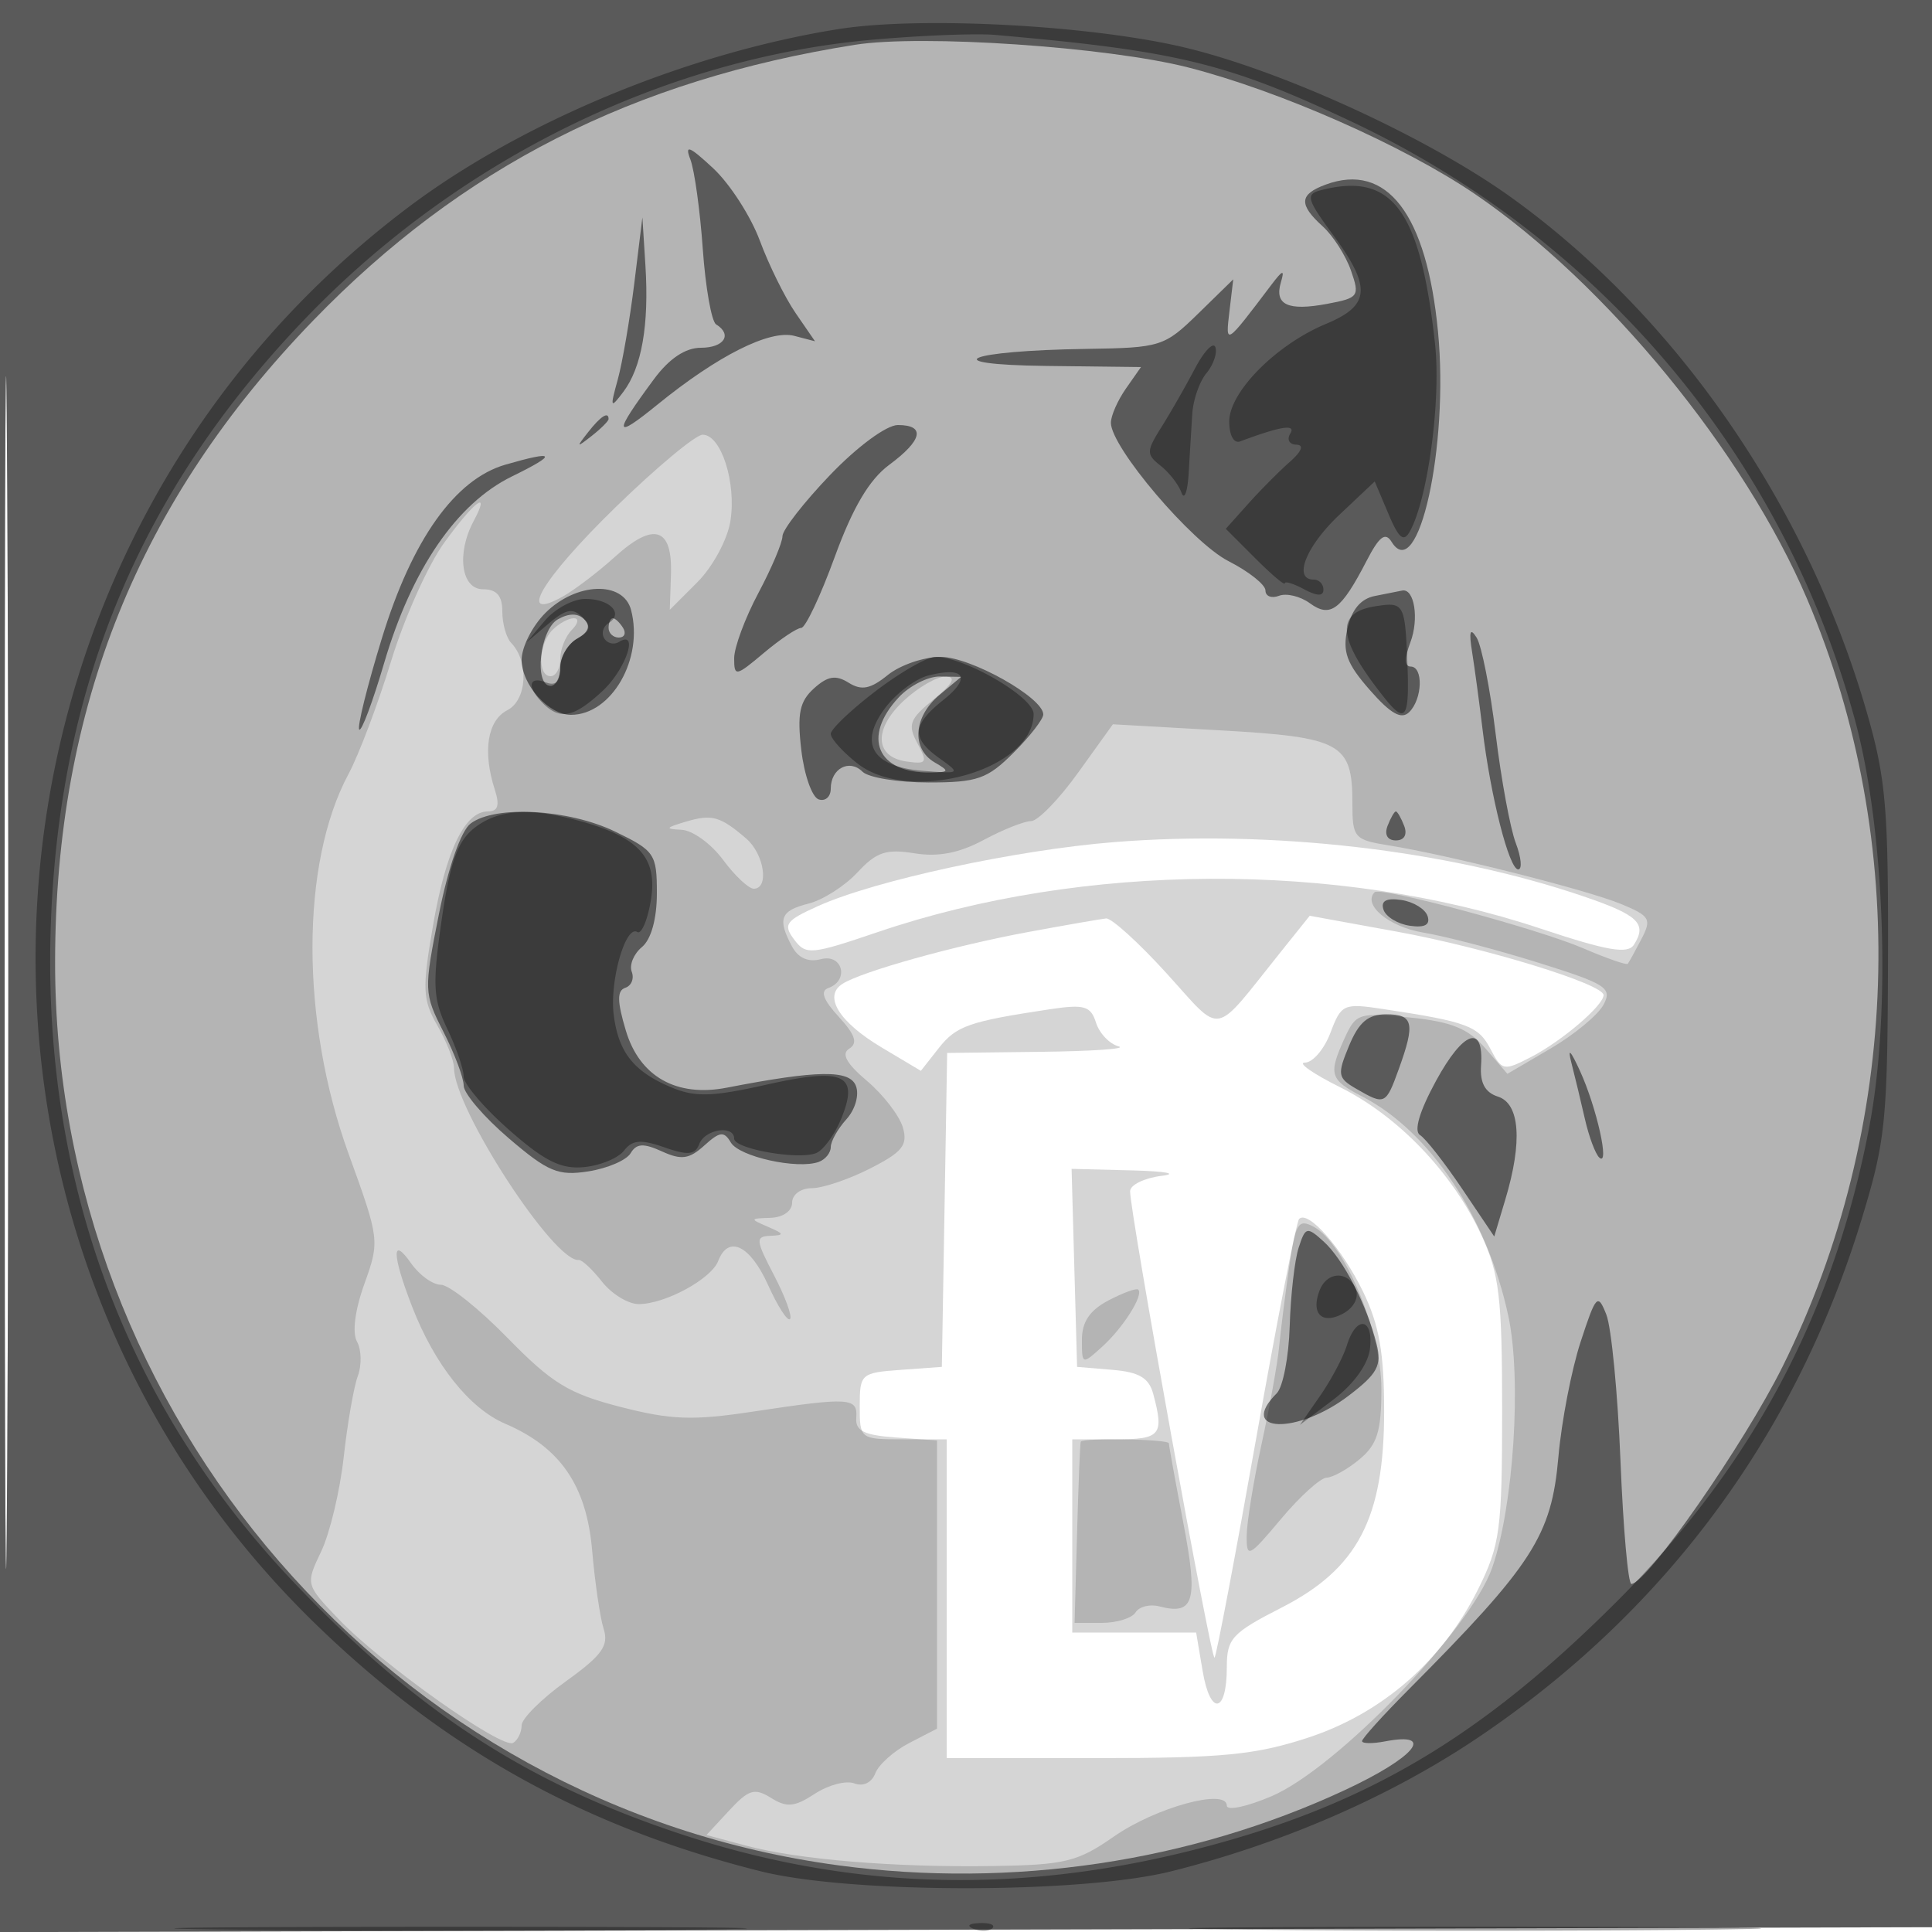 <svg xmlns="http://www.w3.org/2000/svg" width="200" height="200" fill="#000000"><path fill-opacity=".165" fill-rule="evenodd" d="M0 100.005V200.01l100.25-.255 100.25-.255.255-99.75L201.01 0H0zm.481.495c0 55 .121 77.647.269 50.326.148-27.32.148-72.32 0-100C.602 23.147.481 45.5.481 100.5m114.825-13.322c-10.142.812-24.71 3.959-30.608 6.612-3.365 1.514-3.652 1.91-2.5 3.455 1.228 1.645 1.724 1.601 8.718-.774 21.203-7.2 47.539-7.34 68.502-.364 7.009 2.332 9.093 2.692 9.734 1.68 1.376-2.171.444-3.063-5.21-4.99-14.146-4.819-32.356-6.923-48.636-5.619m-8.806 9.293c-7.648 1.409-17.256 4.087-19.284 5.374-2.014 1.278-.368 3.951 4.058 6.591l4.054 2.417 1.848-2.35c1.814-2.305 3.12-2.763 11.484-4.022 3.588-.54 4.247-.35 4.797 1.382.35 1.105 1.403 2.21 2.34 2.457s-2.673.5-8.022.564L98.05 109l-.275 16.25-.275 16.25-4.25.307c-4.117.298-4.25.415-4.25 3.75 0 3.414.038 3.443 4.5 3.443H98v33h15.479c13.084 0 16.48-.329 21.951-2.125 7.69-2.524 13.927-7.981 17.605-15.402 2.253-4.545 2.465-6.136 2.465-18.473 0-11.681-.288-14.123-2.137-18.122-2.979-6.443-8.577-12.307-14.624-15.321-2.822-1.406-4.467-2.557-3.655-2.557.813 0 2.003-1.393 2.646-3.096 1.12-2.968 1.348-3.07 5.47-2.447 8.664 1.31 9.843 1.746 11.077 4.102 1.205 2.3 1.375 2.334 4.239.852 3.168-1.639 7.484-5.33 7.484-6.4 0-1.145-12.274-4.908-21.459-6.58l-8.959-1.63-3.041 3.794c-7.109 8.87-5.879 8.647-11.797 2.141-2.884-3.17-5.694-5.716-6.244-5.659s-4.15.684-8 1.394m4.715 34.779.285 10.25 3.648.304c2.771.231 3.789.832 4.236 2.5 1.14 4.253.774 4.696-3.884 4.696H111v20h12.824l.677 4.004c.788 4.665 2.499 4.388 2.499-.405 0-2.985.516-3.547 5.692-6.193 7.868-4.024 10.594-9.25 10.594-20.31 0-6.034-.507-8.921-2.168-12.353-2.177-4.496-5.692-8.502-6.635-7.559-.278.277-2.283 10.532-4.456 22.789s-4.107 22.441-4.298 22.632c-.353.353-8.766-46.122-8.742-48.292.007-.652 1.476-1.368 3.263-1.59s.422-.475-3.035-.563l-6.285-.16z"/><path fill-opacity=".159" fill-rule="evenodd" d="M0 100.005V200.01l100.25-.255 100.25-.255.255-99.75L201.01 0H0zm.481.495c0 55 .121 77.647.269 50.326.148-27.32.148-72.32 0-100C.602 23.147.481 45.5.481 100.5m63.232-47.985c-7.633 7.438-10.299 11.948-5.463 9.243 1.237-.692 3.683-2.555 5.434-4.14 4.005-3.626 5.934-3.014 5.774 1.833l-.122 3.675 2.862-2.863c1.581-1.58 3.109-4.407 3.413-6.313.636-3.985-.958-8.95-2.873-8.95-.722 0-4.783 3.382-9.025 7.515m-17.73 3.668c-1.667 2.3-4.139 7.812-5.494 12.25-1.356 4.437-3.34 9.696-4.409 11.687-4.981 9.273-4.977 25.58.01 39.335 3.204 8.836 3.226 9.013 1.635 13.438-.982 2.729-1.282 5.075-.769 5.993.465.83.502 2.432.084 3.561s-1.075 4.907-1.46 8.395-1.433 7.879-2.329 9.758c-1.627 3.412-1.626 3.418 1.81 7.018 4.435 4.645 16.934 13.503 18.067 12.803.48-.297.872-1.111.872-1.81s2.063-2.754 4.585-4.564c3.732-2.681 4.458-3.688 3.908-5.42-.372-1.17-.909-4.827-1.193-8.127-.579-6.716-3.292-10.673-8.99-13.112-3.722-1.593-7.33-6.134-9.659-12.158-2.078-5.374-2.119-7.344-.094-4.453C43.413 132 44.802 133 45.643 133c.842 0 3.952 2.481 6.912 5.513 4.576 4.687 6.323 5.754 11.664 7.128 5.272 1.356 7.486 1.434 13.781.481 9.917-1.501 10.804-1.449 10.639.628-.109 1.371.781 1.817 4.111 2.057l4.25.308v29.834l-2.879 1.488c-1.583.819-3.162 2.227-3.508 3.13-.374.975-1.256 1.4-2.174 1.048-.849-.326-2.689.158-4.089 1.076-2.092 1.37-2.9 1.447-4.529.429-1.706-1.065-2.311-.884-4.335 1.301l-2.352 2.538 4.05 1.091c5.387 1.45 15.435 2.282 25.625 2.121 7.448-.118 8.744-.435 12.5-3.053 4.326-3.016 11.691-5.031 11.691-3.199 0 .556 2.097.111 4.66-.988 6.693-2.869 20.55-17.214 22.797-23.601 2.231-6.343 3.086-19.571 1.686-26.099-2.188-10.203-8.092-19.085-15.091-22.704-3.41-1.764-3.57-2.295-1.838-6.098 1.155-2.535 1.484-2.637 6.75-2.097 4.323.443 6.034 1.144 7.808 3.199l2.273 2.633 4.459-2.614c2.453-1.437 4.922-3.478 5.488-4.535.935-1.747.322-2.143-6.732-4.355-4.268-1.338-9.637-2.743-11.932-3.121-3.538-.584-6.311-2.889-5.023-4.177.594-.594 16.829 3.767 21.539 5.786 2.442 1.046 4.539 1.778 4.662 1.627s.757-1.301 1.41-2.555c1.084-2.082.901-2.397-2.115-3.644-3.528-1.458-17.856-5.071-24.051-6.065-3.563-.572-3.75-.79-3.75-4.365 0-6.209-1.129-6.833-13.648-7.54l-11.148-.629-3.6 5.011c-1.98 2.757-4.171 5.012-4.867 5.012-.697 0-2.906.878-4.909 1.952-2.543 1.363-4.707 1.78-7.171 1.38-2.917-.474-3.939-.131-5.894 1.978-1.3 1.404-3.579 2.857-5.064 3.229-2.916.732-3.242 1.577-1.712 4.437.645 1.204 1.685 1.661 3 1.317 2.241-.586 2.954 2.204.763 2.986-.863.308-.53 1.231 1.075 2.978 1.703 1.854 1.997 2.735 1.099 3.29-.864.534-.324 1.524 1.833 3.355 1.682 1.429 3.349 3.589 3.703 4.801.538 1.836-.023 2.544-3.368 4.25-2.207 1.126-4.93 2.047-6.052 2.047-1.147 0-2.04.657-2.04 1.5 0 .868-.948 1.53-2.25 1.57-2.147.067-2.158.11-.25.93 1.689.726 1.73.87.266.93-1.587.064-1.556.412.374 4.113 1.159 2.224 1.897 4.254 1.64 4.51s-1.281-1.337-2.275-3.543c-1.856-4.115-4.112-5.197-5.158-2.473-.715 1.864-5.504 4.463-8.225 4.463-1.087 0-2.797-1.043-3.799-2.317-1.003-1.274-2.085-2.287-2.404-2.25C57.383 130.725 47 114.747 47 110.554c0-.766-.773-2.739-1.718-4.386-1.536-2.675-1.585-3.774-.464-10.312C46.148 88.097 48.111 84 50.498 84c1.055 0 1.254-.616.726-2.25-1.279-3.957-.774-7.165 1.296-8.23 2.041-1.051 2.267-5.028.395-6.97-.503-.522-.915-1.985-.915-3.25 0-1.633-.58-2.3-2-2.3-2.26 0-2.766-3.701-.965-7.066 1.793-3.35.1-2.103-3.052 2.249M57.2 65.2c-1.453 1.453-1.593 4.8-.2 4.8.55 0 1-.81 1-1.8s.54-2.34 1.2-3c.667-.667.756-1.2.2-1.2-.55 0-1.54.54-2.2 1.2m36.376 7.317c-3.167 2.935-3.046 5.842.262 6.313 2.105.299 2.209.127 1.136-1.879-1.036-1.936-.829-2.498 1.672-4.544 2.015-1.648 2.382-2.346 1.25-2.371-.882-.02-2.826 1.097-4.32 2.481M71 85.058c-2.135.634-2.199.757-.438.842 1.134.055 3.06 1.45 4.28 3.1s2.654 3 3.188 3c1.623 0 1.083-3.593-.78-5.193-2.691-2.311-3.551-2.551-6.25-1.749m62.438 46.206c-.41 2.88-.874 6.586-1.032 8.236s-.973 6.15-1.81 10-1.53 8.125-1.54 9.5c-.016 2.334.219 2.218 3.547-1.75 1.959-2.338 4.088-4.265 4.73-4.283s2.179-.878 3.417-1.911c1.823-1.521 2.25-2.9 2.25-7.27 0-5.963-3.802-15.075-7.006-16.789-1.606-.86-1.894-.379-2.556 4.267m-18.688 3.356c-1.934 1.015-2.75 2.222-2.75 4.067 0 2.598.02 2.605 2.093.729 2.177-1.97 4.312-5.348 3.738-5.914-.182-.179-1.568.324-3.081 1.118m-2.873 14.63c-.068.137-.239 4.412-.38 9.5l-.257 9.25h2.821c1.552 0 3.123-.489 3.493-1.087s1.471-.878 2.448-.623c3.627.949 4.049-.522 2.488-8.681-.82-4.282-1.49-7.97-1.49-8.197 0-.434-8.911-.592-9.123-.162"/><path fill-opacity=".497" fill-rule="evenodd" d="M0 100.005V200.01l100.25-.255 100.25-.255.255-99.75L201.01 0H0zm.481.495c0 55 .121 77.647.269 50.326.148-27.32.148-72.32 0-100C.602 23.147.481 45.5.481 100.5M88.5 4.639C65.531 8.276 47.787 17.305 32.434 33.167 14.355 51.846 5.744 73.215 5.704 99.5c-.072 47.095 34.894 87.428 81.154 93.609 17.939 2.397 36.354-.346 52.362-7.801 7.26-3.381 9.468-6.055 4.163-5.041-1.311.251-2.383.237-2.383-.03s2.137-2.636 4.75-5.264c12.955-13.031 14.858-15.981 15.575-24.149.322-3.672 1.357-9.032 2.299-11.912 1.595-4.879 1.777-5.071 2.664-2.824.523 1.327 1.182 8.15 1.465 15.162.282 7.012.79 12.737 1.13 12.721 1.64-.078 11.659-14.479 15.633-22.471 12.279-24.697 13.235-54.395 2.559-79.482-6.47-15.205-20.841-32.725-34.402-41.94C145.309 15.074 132.447 9.397 123 6.982c-8.331-2.13-27.586-3.438-34.5-2.343M71.465 16.5c.425 1.1 1.004 5.273 1.287 9.273s.904 7.514 1.381 7.809C75.844 34.64 74.954 36 72.551 36c-1.604 0-3.279 1.122-4.853 3.25-4.257 5.757-4.178 6.325.365 2.632 6.243-5.074 11.624-7.777 14.163-7.113l2.145.561-2.006-2.915c-1.104-1.603-2.771-4.976-3.704-7.495s-3.108-5.894-4.833-7.5c-2.472-2.302-2.973-2.496-2.363-.92m65.757 2.614c-2.73 1.009-2.799 2.054-.286 4.328 1.065.964 2.376 3.016 2.915 4.56.929 2.667.806 2.84-2.453 3.451-4.078.765-5.496.105-4.798-2.235.405-1.357.195-1.298-1 .282-4.77 6.307-4.751 6.295-4.325 2.711l.39-3.29-3.625 3.54c-3.505 3.422-3.887 3.543-11.582 3.657-12.439.185-15.823 1.623-4.151 1.764l9.806.118-1.556 2.223c-.856 1.222-1.557 2.816-1.557 3.542 0 2.534 8.37 12.383 12.17 14.322 2.107 1.074 3.83 2.443 3.83 3.04 0 .598.631.845 1.403.549.771-.296 2.208.051 3.193.771 2.118 1.548 3.236.712 5.875-4.392 1.312-2.537 1.938-3.011 2.588-1.959 2.762 4.468 5.938-9.886 4.807-21.725-1.166-12.204-5.29-17.608-11.644-15.257m-71.557 10.19c-.46 3.743-1.233 8.243-1.718 10-.809 2.93-.762 3.036.573 1.272 1.911-2.527 2.683-6.925 2.295-13.079L66.5 22.5zM60.872 44.75c-1.243 1.586-1.208 1.621.378.378.962-.755 1.75-1.543 1.75-1.75 0-.823-.821-.294-2.128 1.372m25.072 4.406C83.225 51.992 81 54.85 81 55.507s-1.125 3.311-2.5 5.897-2.5 5.618-2.5 6.738c0 1.928.163 1.899 3.077-.553C80.769 66.165 82.509 65 82.943 65s1.995-3.305 3.468-7.345c1.864-5.11 3.578-8.01 5.634-9.53 3.453-2.553 3.796-4.125.899-4.125-1.17 0-4.187 2.222-7 5.156m-33.625-1.055c-5.211 1.508-9.647 7.737-12.777 17.941-1.528 4.98-2.587 9.247-2.353 9.481s1.391-2.855 2.57-6.864C42.63 58.899 47.273 52.118 53 49.318c4.768-2.331 4.545-2.729-.681-1.217m4.136 15.354C55.105 64.805 54 66.985 54 68.3c0 2.593 2.783 5.7 5.106 5.7 4.21 0 7.541-5.809 6.223-10.851-.798-3.052-5.685-2.884-8.874.306m85.861-1.758c-1.449.282-2.403 1.421-2.834 3.386-.526 2.393-.08 3.611 2.324 6.349 2.179 2.482 3.271 3.091 4.084 2.278 1.37-1.37 1.465-4.71.135-4.71-.626 0-.636-.892-.028-2.491.928-2.441.419-5.642-.854-5.373-.354.075-1.626.327-2.827.561M57.75 64.112C55.882 65.166 55.247 71 57 71c.55 0 1-.878 1-1.95s.788-2.395 1.75-2.938q1.75-.988.75-1.987c-.661-.661-1.594-.665-2.75-.013M63 65c0 .55.477 1 1.059 1s.781-.45.441-1-.816-1-1.059-1-.441.45-.441 1m89.392 2.5c.264 1.65.75 5.25 1.08 8 .838 6.975 2.754 14.5 3.692 14.5.433 0 .318-1.231-.254-2.737-.572-1.505-1.506-6.567-2.075-11.25-.568-4.682-1.459-9.188-1.978-10.013-.674-1.07-.807-.641-.465 1.5m-60.49 2.378c-1.794 1.453-2.713 1.633-4.055.795-1.33-.831-2.168-.692-3.59.594-1.487 1.346-1.746 2.61-1.306 6.376.302 2.583 1.112 4.883 1.799 5.11.688.228 1.25-.272 1.25-1.111 0-2.083 1.929-3.113 3.287-1.755.612.612 3.688 1.113 6.836 1.113 5.058 0 6.081-.358 8.8-3.077 1.692-1.692 3.077-3.476 3.077-3.964 0-1.74-7.52-5.959-10.621-5.959-1.737 0-4.201.845-5.477 1.878m1.137 2.311c-3.832 4.112-2.246 7.858 3.293 7.781 1.953-.028 1.995-.132.418-1.05-2.426-1.413-2.188-4.734.5-6.976l2.25-1.877-2.211-.034c-1.216-.018-3.129.952-4.25 2.156M48.72 85.25c-.994.748-2.312 4.512-3.28 9.365-1.577 7.911-1.565 8.219.471 12.211 1.149 2.252 2.089 4.752 2.089 5.556s2.1 3.257 4.666 5.45c4.074 3.483 5.12 3.917 8.25 3.427 1.971-.309 3.935-1.153 4.364-1.876.606-1.019 1.331-1.062 3.246-.189 2.011.916 2.819.804 4.379-.608 1.615-1.462 2.045-1.51 2.754-.311.87 1.47 6.89 2.8 9.091 2.008.688-.247 1.25-.939 1.25-1.538 0-.598.73-1.894 1.621-2.879.913-1.008 1.343-2.519.983-3.454-.648-1.69-3.945-1.644-13.368.185-5.203 1.01-9.02-1.145-10.444-5.896-.914-3.05-.929-4.155-.06-4.445.636-.212.935-.959.666-1.66-.269-.702.206-1.853 1.056-2.558.955-.792 1.546-2.923 1.546-5.571 0-4.066-.224-4.397-4.316-6.378-4.821-2.334-12.411-2.759-14.964-.839m94.918.25c-.347.905-.005 1.5.862 1.5s1.209-.595.862-1.5c-.317-.825-.705-1.5-.862-1.5s-.545.675-.862 1.5m-.421 8.666c.242.734 1.467 1.484 2.723 1.668 1.551.227 2.142-.093 1.843-1-.242-.734-1.467-1.484-2.723-1.668-1.551-.227-2.142.093-1.843 1m-3.56 14.084c-1.244 2.997-1.186 3.344.747 4.465 2.954 1.711 3.057 1.663 4.395-2.036 1.723-4.764 1.514-5.679-1.296-5.679-1.874 0-2.834.811-3.846 3.25m8.993 3.651c-1.711 3.144-2.314 5.189-1.65 5.599.575.355 2.539 2.864 4.364 5.574l3.319 4.928 1.158-3.867c1.783-5.951 1.496-9.893-.773-10.613-1.33-.423-1.875-1.422-1.75-3.209.306-4.357-1.827-3.631-4.668 1.588M162.665 110c.354 1.375.985 3.998 1.402 5.829s1.087 3.631 1.489 4c1.117 1.025-.267-5.188-1.999-8.973-.982-2.144-1.304-2.453-.892-.856m-28.233 19.177c-.412 1.278-.827 4.924-.922 8.104s-.698 6.307-1.341 6.95c-4.115 4.115 2.115 4.315 7.458.24 2.968-2.264 3.428-3.117 2.876-5.333-1.011-4.058-3.449-8.779-5.483-10.62-1.73-1.566-1.883-1.527-2.588.659"/><path fill-opacity=".345" fill-rule="evenodd" d="M86.814 3.01c-15.567 2.47-32.743 9.575-44.479 18.398-47.33 35.578-51.948 105.63-9.67 146.704 13.344 12.963 27.923 21.063 46.098 25.607 9.315 2.33 33.159 2.33 42.474 0 11.506-2.877 22.611-7.704 31.615-13.743 19.378-12.996 32.95-31.253 39.789-53.525 2.551-8.31 2.752-10.241 2.804-26.951.049-15.886-.214-18.927-2.232-25.895-6.191-21.376-19.777-40.995-36.861-53.232-8.495-6.084-23.299-12.902-33.396-15.38-9.632-2.365-27.548-3.348-36.142-1.983m3.608 1.092C68.772 5.999 47.26 16.598 31.42 33.171 14.729 50.635 6.302 70.574 5.288 95c-1.105 26.608 7.505 50.245 25.021 68.691 12.78 13.458 24.15 20.865 40.191 26.179 17.313 5.735 34.708 6.275 53.011 1.646 17.718-4.482 29.744-11.563 44.091-25.959 13.915-13.964 22.322-29.87 25.939-49.082 2.238-11.884 1.56-30.638-1.516-41.945-7.427-27.302-26.365-49.8-52.158-61.963-12.792-6.033-18.03-7.305-36.867-8.954-1.925-.169-7.585.051-12.578.489m46.299 15.593c-1.579.411-1.438.925 1.25 4.581 4.033 5.484 3.889 7.339-.721 9.261-5.149 2.148-10 7.046-10 10.097 0 1.423.48 2.304 1.125 2.062 4.215-1.58 5.825-1.829 5.191-.803-.376.609-.095 1.122.625 1.14.832.021.58.678-.691 1.801-1.1.971-3.036 2.923-4.303 4.337l-2.302 2.57 3.052 3.053c1.679 1.678 3.053 2.846 3.053 2.594s.9.023 2 .612c1.356.726 2 .737 2 .035 0-.569-.45-1.035-1-1.035-2.173 0-.811-3.442 2.656-6.712l3.657-3.449 1.407 3.331c1.092 2.586 1.591 2.995 2.235 1.83 1.867-3.381 3.235-13.616 2.596-19.432-1.522-13.881-4.44-17.796-11.83-15.873m-13.03 18.475c-.965 1.832-2.522 4.553-3.46 6.047-1.569 2.5-1.575 2.819-.083 4 .892.706 1.863 1.958 2.158 2.783s.63-.075.744-2 .283-4.693.374-6.151c.091-1.457.751-3.355 1.466-4.216.714-.861 1.132-2.067.928-2.679-.204-.613-1.161.385-2.127 2.216M56.405 64.25 54.5 66.5l2.274-1.926c1.805-1.53 2.526-1.672 3.5-.688.969.979.86 1.445-.524 2.226-.962.543-1.75 1.913-1.75 3.045 0 1.418-.466 1.878-1.5 1.481-1.801-.691-1.966.496-.3 2.162 1.773 1.773 3.205 1.481 6.154-1.252 2.442-2.263 3.836-6.402 1.715-5.091a1.106 1.106 0 0 1-1.516-.372c-.322-.521-.121-1.234.447-1.585 1.597-.987.141-2.5-2.404-2.5-1.257 0-3.143 1.013-4.191 2.25m85.93-1.481c-4.162.669-3.88 3.367.991 9.481 2.197 2.757 2.599 2.131 2.364-3.682-.248-6.11-.348-6.283-3.355-5.799m-51.691 8.777C88.09 73.496 86 75.488 86 75.973s1.237 1.859 2.75 3.053c5.421 4.279 18.25.686 18.25-5.111C107 72.157 99.851 68 96.828 68c-.847 0-3.63 1.596-6.184 3.546m5.446-1.615c-1.325.339-3.338 1.86-4.472 3.379-2.763 3.7-1.301 6.082 3.983 6.493 3.825.297 3.856.272 1.649-1.307-2.932-2.097-2.839-3.452.416-6.047 2.921-2.329 2.198-3.483-1.576-2.518M49.024 85.78c-1.677 1.357-2.461 3.603-3.307 9.477-.963 6.689-.887 8.164.587 11.254.933 1.956 1.696 4.178 1.696 4.938s2.116 3.244 4.702 5.52c3.669 3.229 5.373 4.076 7.75 3.85 1.677-.16 3.542-.927 4.145-1.706.866-1.116 1.746-1.189 4.173-.343 2.459.857 3.186.787 3.622-.349.587-1.529 3.608-1.991 3.608-.552 0 1.057 6.583 2.228 8.466 1.506.743-.285 1.907-1.861 2.587-3.502 1.931-4.663.348-5.397-7.725-3.586-5.608 1.257-7.364 1.307-9.828.277-3.893-1.627-5.475-3.617-5.967-7.501-.441-3.486 1.22-9.334 2.437-8.582.426.264 1.057-1.199 1.401-3.251.732-4.362-1.166-6.523-7.201-8.2-5.351-1.486-8.66-1.263-11.146.75m87.58 47.81c-.923 2.405.244 3.562 2.419 2.397 1.108-.592 1.665-1.638 1.333-2.502-.753-1.961-2.984-1.898-3.752.105m2.832 5.66c-.384 1.238-1.636 3.6-2.782 5.25l-2.083 3 3.465-2.619c2.102-1.589 3.588-3.653 3.78-5.25.387-3.211-1.412-3.5-2.38-.381M23.819 199.749c13.376.158 34.976.158 48 0s2.081-.287-24.319-.287c-26.4.001-37.056.13-23.681.287m76.994-.066c.721.289 1.584.253 1.916-.079s-.258-.568-1.312-.525c-1.165.048-1.402.285-.604.604m28.006.066c13.376.158 34.976.158 48 0s2.081-.287-24.319-.287c-26.4.001-37.056.13-23.681.287"/></svg>
